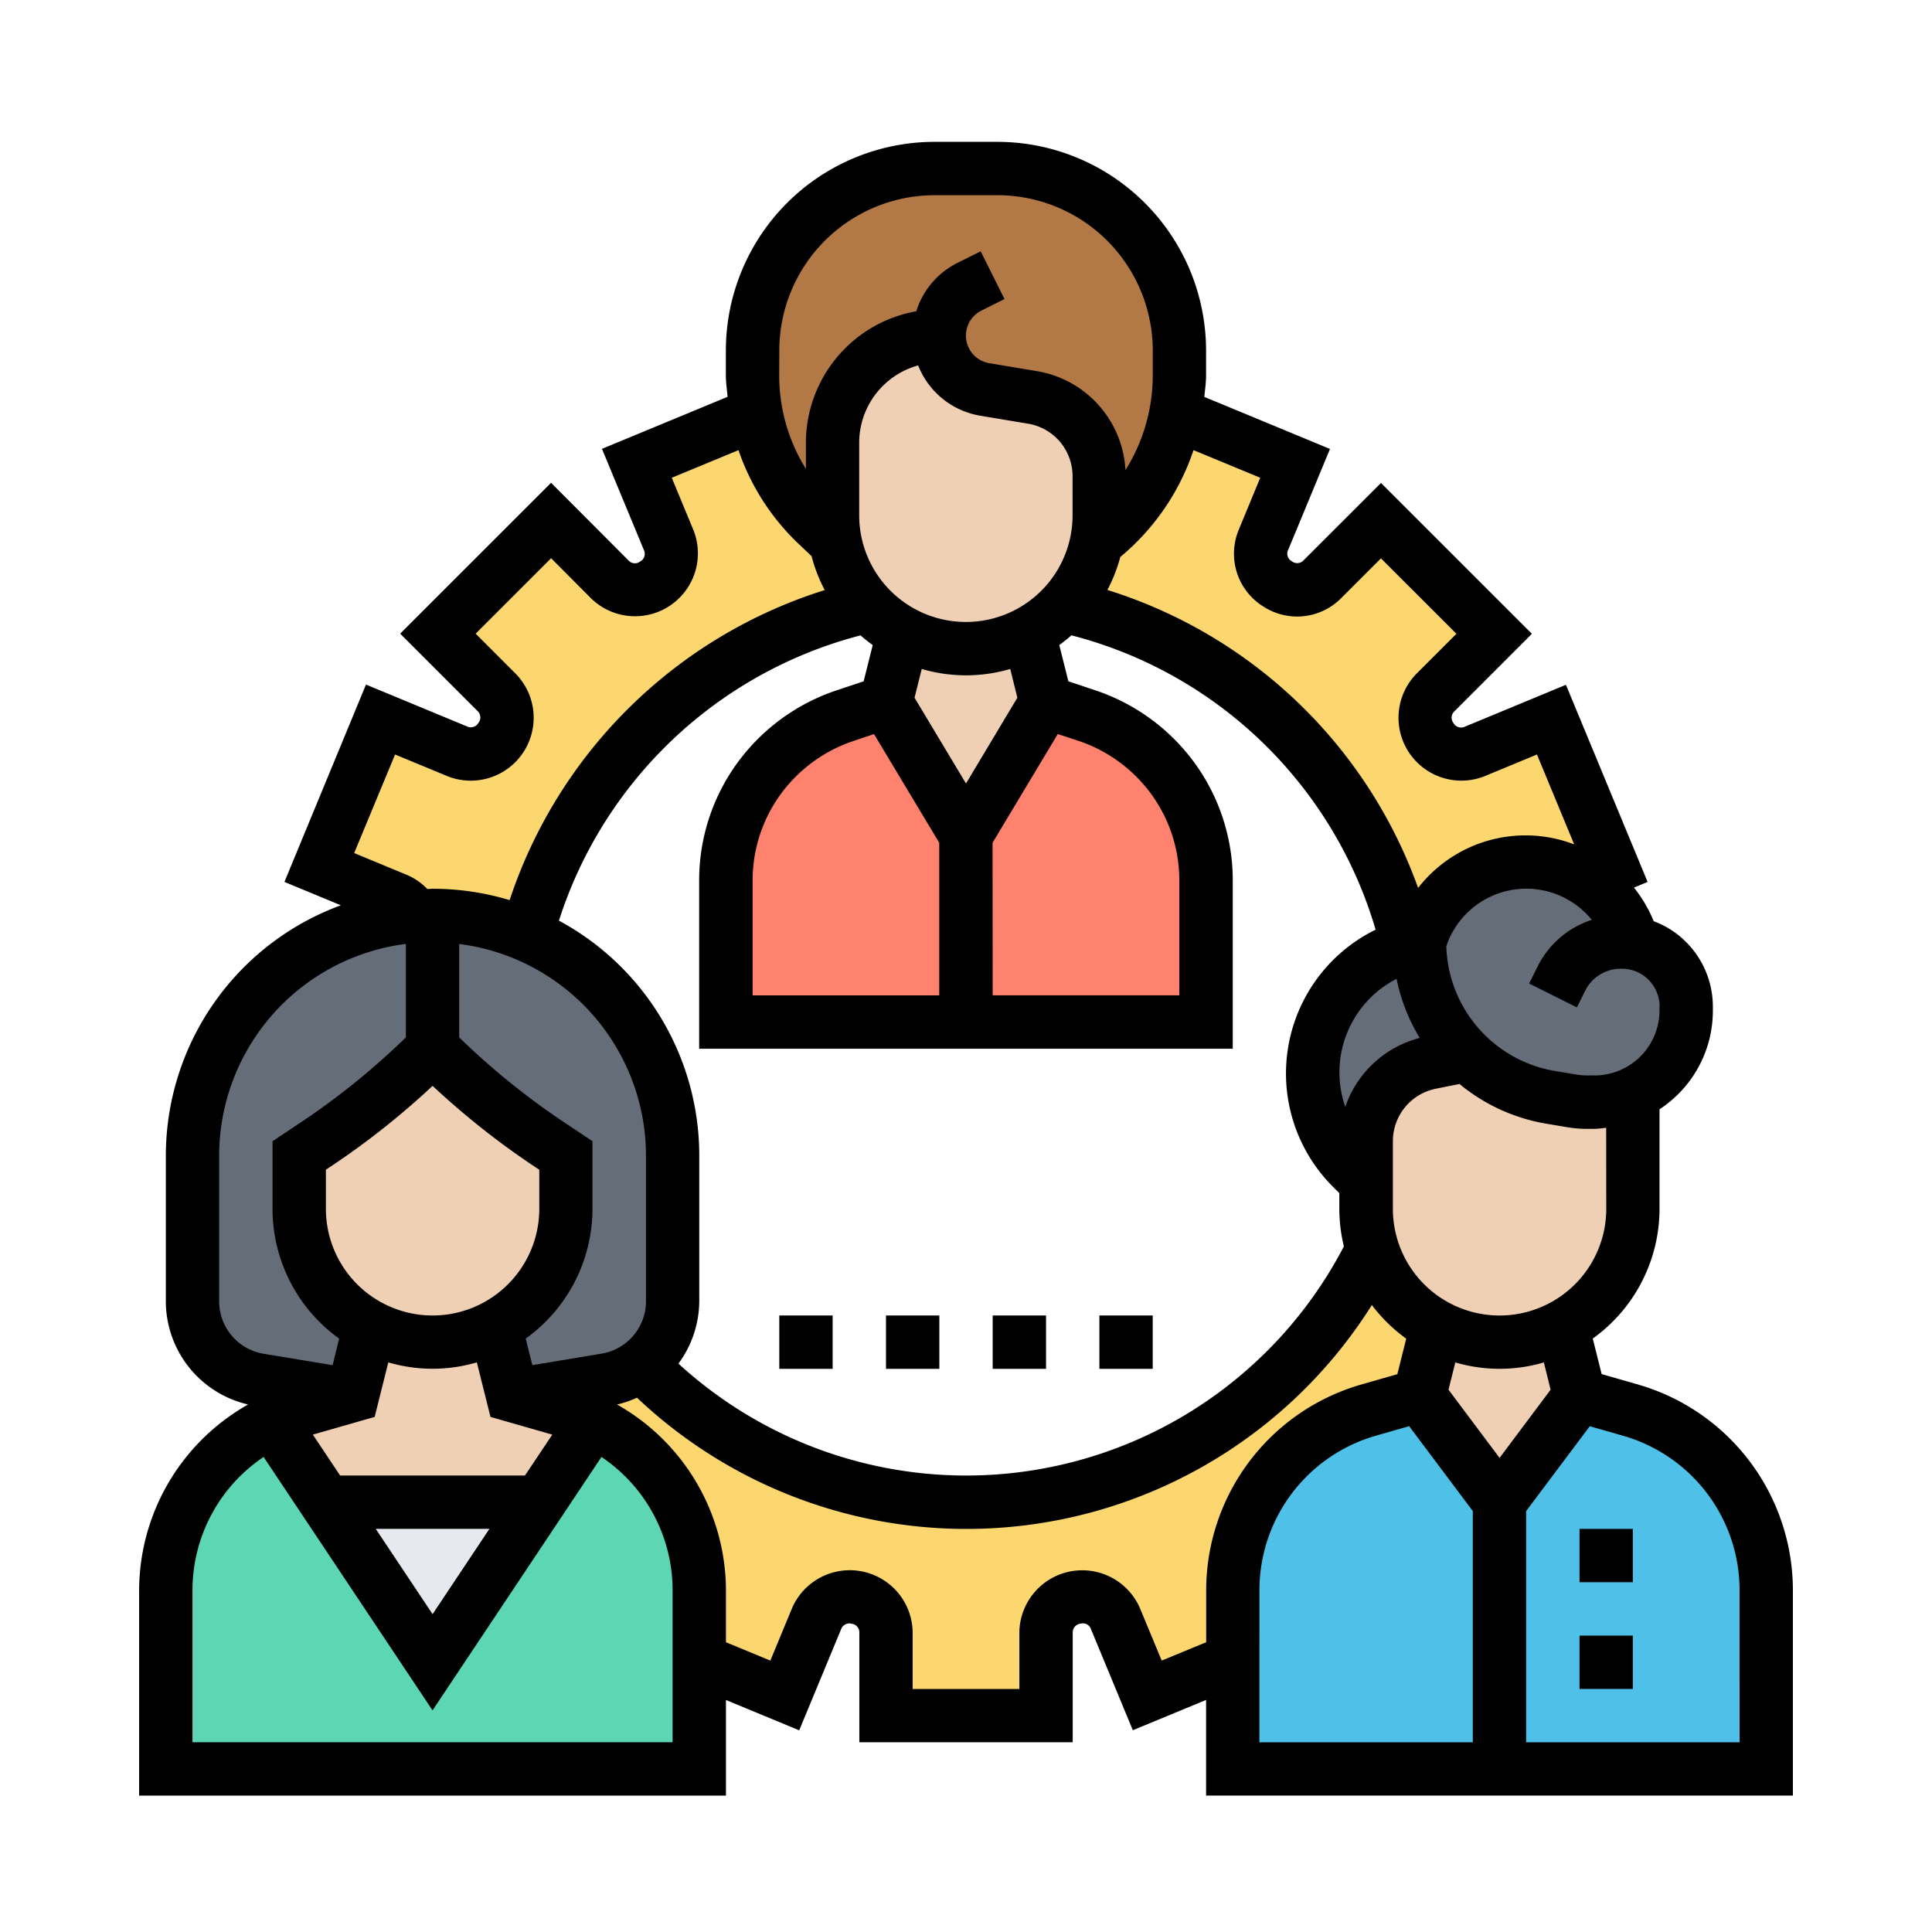 <svg xmlns="http://www.w3.org/2000/svg" xmlns:xlink="http://www.w3.org/1999/xlink" width="85" height="85" viewBox="0 0 85 85">
  <defs>
    <clipPath id="clip-path">
      <rect id="Rectángulo_34871" data-name="Rectángulo 34871" width="85" height="85" transform="translate(200 12037)" fill="#2ff980"/>
    </clipPath>
  </defs>
  <g id="Enmascarar_grupo_127" data-name="Enmascarar grupo 127" transform="translate(-200 -12037)" clip-path="url(#clip-path)">
    <g id="organizacion_1_" data-name="organizacion(1)" transform="translate(205.121 12042.241)">
      <g id="Grupo_948849" data-name="Grupo 948849" transform="translate(2.174 2.174)">
        <g id="Grupo_948829" data-name="Grupo 948829" transform="translate(15.256 47.575)">
          <path id="Trazado_634368" data-name="Trazado 634368" d="M20.645,47.6a19.955,19.955,0,0,0,32.19-5.058,6.038,6.038,0,0,0,1.432,2.347,5.7,5.7,0,0,0,1.4,1.021L54.9,48.947l-2.253.645a8.207,8.207,0,0,0-5.962,7.9v3.1L42.93,62.138l-1.42-3.4a1.55,1.55,0,0,0-1.749-.9.041.041,0,0,1-.023.012,1.543,1.543,0,0,0-1.267,1.5V63.03H31.429V59.345a1.543,1.543,0,0,0-1.267-1.5.041.041,0,0,1-.023-.012,1.55,1.55,0,0,0-1.749.9l-1.42,3.4-3.755-1.549v-3.1a8.248,8.248,0,0,0-5.962-7.9L15,48.947l4.1-.681a3.417,3.417,0,0,0,1.549-.669Z" transform="translate(-15 -42.54)" fill="#fcd770"/>
        </g>
        <g id="Grupo_948830" data-name="Grupo 948830" transform="translate(6.748 10.796)">
          <path id="Trazado_634369" data-name="Trazado 634369" d="M31.9,19.649A19.984,19.984,0,0,0,16.892,34.107v.012a10.438,10.438,0,0,0-4.154-.857c-.27,0-.54.012-.8.035a1.511,1.511,0,0,0-.775-.728L7.75,31.15l2.7-6.5,3.4,1.408a1.54,1.54,0,0,0,1.878-.587.041.041,0,0,1,.012-.023,1.545,1.545,0,0,0-.164-1.972L12.972,20.87l4.976-4.976L20.553,18.5a1.545,1.545,0,0,0,1.972.164.041.041,0,0,1,.023-.012,1.54,1.54,0,0,0,.587-1.878l-1.408-3.4L26.984,11.2a7.869,7.869,0,0,0,.293,1.15,9.059,9.059,0,0,0,2.347,3.685l.833.8A5.939,5.939,0,0,0,31.9,19.649Z" transform="translate(-7.75 -11.2)" fill="#fcd770"/>
        </g>
        <g id="Grupo_948831" data-name="Grupo 948831" transform="translate(39.513 10.796)">
          <path id="Trazado_634370" data-name="Trazado 634370" d="M40.282,12.362a7.68,7.68,0,0,0,.305-1.162l5.257,2.171-1.408,3.4a1.54,1.54,0,0,0,.587,1.878.041.041,0,0,1,.023.012,1.545,1.545,0,0,0,1.972-.164l2.605-2.605L54.6,20.87l-2.605,2.605a1.545,1.545,0,0,0-.164,1.972.041.041,0,0,1,.012.023,1.54,1.54,0,0,0,1.878.587l3.4-1.408,2.7,6.5-1.22.5v.012h-.012a4.78,4.78,0,0,0-2.582-.751,4.844,4.844,0,0,0-2.852.927,4.956,4.956,0,0,0-1.784,2.417l-.059.176-.235.059a2.549,2.549,0,0,0-.282.082l-.012-.035A19.98,19.98,0,0,0,35.67,19.649a5.939,5.939,0,0,0,1.443-2.816l.27-.223a9.26,9.26,0,0,0,2.887-4.2Z" transform="translate(-35.67 -11.2)" fill="#fcd770"/>
        </g>
        <g id="Grupo_948832" data-name="Grupo 948832" transform="translate(25.818 0)">
          <path id="Trazado_634371" data-name="Trazado 634371" d="M42.3,14.005a9.26,9.26,0,0,1-2.887,4.2l-.27.223a5.53,5.53,0,0,0,.117-1.174V15.543a3.517,3.517,0,0,0-2.946-3.474l-2.089-.34a2.4,2.4,0,0,1-2.007-2.371V9.276l-.915.188a4.689,4.689,0,0,0-3.779,4.6v3.192a5.53,5.53,0,0,0,.117,1.174l-.833-.8a9.059,9.059,0,0,1-2.347-3.685,7.869,7.869,0,0,1-.293-1.15,9.092,9.092,0,0,1-.164-1.7v-1.08A8.013,8.013,0,0,1,32.015,2h2.746a8.013,8.013,0,0,1,8.015,8.015v1.08a9.092,9.092,0,0,1-.164,1.7,7.681,7.681,0,0,1-.305,1.162Z" transform="translate(-24 -2)" fill="#b27946"/>
        </g>
        <g id="Grupo_948833" data-name="Grupo 948833" transform="translate(11.735 32.859)">
          <path id="Trazado_634372" data-name="Trazado 634372" d="M22.562,40.562v6.407a3.5,3.5,0,0,1-1.4,2.8,3.417,3.417,0,0,1-1.549.669l-4.1.681-.763-3.039a5.853,5.853,0,0,0,3.11-5.175V40.562l-.763-.5A33.554,33.554,0,0,1,12,35.868V30A10.578,10.578,0,0,1,22.562,40.562Z" transform="translate(-12 -30)" fill="#656d78"/>
        </g>
        <g id="Grupo_948834" data-name="Grupo 948834" transform="translate(1.174 32.859)">
          <path id="Trazado_634373" data-name="Trazado 634373" d="M13.562,30v5.868a33.554,33.554,0,0,1-5.1,4.189l-.763.5v2.347a5.893,5.893,0,0,0,1.713,4.154,5.7,5.7,0,0,0,1.4,1.021l-.763,3.039-4.1-.681A3.517,3.517,0,0,1,3,46.969V40.562a10.555,10.555,0,0,1,9.764-10.527c.258-.023.528-.035.8-.035Z" transform="translate(-3 -30)" fill="#656d78"/>
        </g>
        <g id="Grupo_948835" data-name="Grupo 948835" transform="translate(50.462 34.032)">
          <path id="Trazado_634374" data-name="Trazado 634374" d="M50.175,36.3a3.519,3.519,0,0,0-2.828,3.45v1.807l-.622-.622a5.889,5.889,0,0,1,2.453-9.8,2.549,2.549,0,0,1,.282-.082L49.694,31a6.928,6.928,0,0,0,1.643,4.483,4.659,4.659,0,0,0,.469.493Z" transform="translate(-45 -31)" fill="#656d78"/>
        </g>
        <g id="Grupo_948836" data-name="Grupo 948836" transform="translate(55.156 30.512)">
          <path id="Trazado_634375" data-name="Trazado 634375" d="M56.288,28.751a4.853,4.853,0,0,1,2.042,2.593l.082.223a2.843,2.843,0,0,1,2.324,2.816v.141a4.031,4.031,0,0,1-2.347,3.661,3.928,3.928,0,0,1-1.7.376h-.305A4.442,4.442,0,0,1,55.7,38.5l-.915-.153A6.915,6.915,0,0,1,51.112,36.5,4.662,4.662,0,0,1,50.643,36,6.928,6.928,0,0,1,49,31.521l.059-.176a4.956,4.956,0,0,1,1.784-2.417A4.844,4.844,0,0,1,53.694,28a4.78,4.78,0,0,1,2.582.751Z" transform="translate(-49 -28)" fill="#656d78"/>
        </g>
        <g id="Grupo_948837" data-name="Grupo 948837" transform="translate(35.206 23.471)">
          <path id="Trazado_634376" data-name="Trazado 634376" d="M42.562,29.863v6.22H32V27.868L35.521,22l1.807.6a7.669,7.669,0,0,1,5.234,7.264Z" transform="translate(-32 -22)" fill="#ff826e"/>
        </g>
        <g id="Grupo_948838" data-name="Grupo 948838" transform="translate(24.644 23.471)">
          <path id="Trazado_634377" data-name="Trazado 634377" d="M33.562,27.868v8.215H23v-6.22A7.669,7.669,0,0,1,28.234,22.6l1.807-.6Z" transform="translate(-23 -22)" fill="#ff826e"/>
        </g>
        <g id="Grupo_948839" data-name="Grupo 948839" transform="translate(58.676 53.982)">
          <path id="Trazado_634378" data-name="Trazado 634378" d="M52,64.429V52.694L55.521,48l2.253.645a8.207,8.207,0,0,1,5.962,7.9v7.886Z" transform="translate(-52 -48)" fill="#4fc1e9"/>
        </g>
        <g id="Grupo_948840" data-name="Grupo 948840" transform="translate(46.941 53.982)">
          <path id="Trazado_634379" data-name="Trazado 634379" d="M53.735,52.694V64.429H42V56.543a8.207,8.207,0,0,1,5.962-7.9L50.215,48Z" transform="translate(-42 -48)" fill="#4fc1e9"/>
        </g>
        <g id="Grupo_948841" data-name="Grupo 948841" transform="translate(0 55.121)">
          <path id="Trazado_634380" data-name="Trazado 634380" d="M25.471,59.473v4.788H2V56.375a8.2,8.2,0,0,1,4.671-7.4l2.371,3.556,4.694,7.041,4.694-7.041L20.8,48.97a8.2,8.2,0,0,1,4.671,7.4Z" transform="translate(-2 -48.97)" fill="#5cd6b3"/>
        </g>
        <g id="Grupo_948842" data-name="Grupo 948842" transform="translate(7.041 58.676)">
          <path id="Trazado_634381" data-name="Trazado 634381" d="M17.388,52l-4.694,7.041L8,52Z" transform="translate(-8 -52)" fill="#e6e9ed"/>
        </g>
        <g id="Grupo_948843" data-name="Grupo 948843" transform="translate(4.671 50.943)">
          <path id="Trazado_634382" data-name="Trazado 634382" d="M20.109,49.588l-2.371,3.556H8.351L5.98,49.588a8.139,8.139,0,0,1,1.291-.493l2.253-.645.763-3.039a5.838,5.838,0,0,0,5.516,0l.763,3.039,2.253.645A8.14,8.14,0,0,1,20.109,49.588Z" transform="translate(-5.98 -45.41)" fill="#f0d0b4"/>
        </g>
        <g id="Grupo_948844" data-name="Grupo 948844" transform="translate(5.868 38.726)">
          <path id="Trazado_634383" data-name="Trazado 634383" d="M18.735,39.694v2.347a5.853,5.853,0,0,1-3.11,5.175,5.838,5.838,0,0,1-5.516,0,5.7,5.7,0,0,1-1.4-1.021A5.893,5.893,0,0,1,7,42.041V39.694l.763-.5A33.554,33.554,0,0,0,12.868,35a33.554,33.554,0,0,0,5.1,4.189Z" transform="translate(-7 -35)" fill="#f0d0b4"/>
        </g>
        <g id="Grupo_948845" data-name="Grupo 948845" transform="translate(55.156 50.943)">
          <path id="Trazado_634384" data-name="Trazado 634384" d="M49.763,45.41l2.758.692a5.757,5.757,0,0,0,2.758-.692l.763,3.039-3.521,4.694L49,48.449Z" transform="translate(-49 -45.41)" fill="#f0d0b4"/>
        </g>
        <g id="Grupo_948846" data-name="Grupo 948846" transform="translate(52.809 39.008)">
          <path id="Trazado_634385" data-name="Trazado 634385" d="M58.735,36.942V42a5.853,5.853,0,0,1-3.11,5.175,5.757,5.757,0,0,1-2.758.692l-2.758-.692a5.7,5.7,0,0,1-1.4-1.021,6.039,6.039,0,0,1-1.432-2.347A5.767,5.767,0,0,1,47,42V39.019a3.519,3.519,0,0,1,2.828-3.45l1.631-.329a6.915,6.915,0,0,0,3.673,1.854l.915.153a4.442,4.442,0,0,0,.681.059h.305a3.928,3.928,0,0,0,1.7-.376Z" transform="translate(-47 -35.24)" fill="#f0d0b4"/>
        </g>
        <g id="Grupo_948847" data-name="Grupo 948847" transform="translate(31.685 20.431)">
          <path id="Trazado_634386" data-name="Trazado 634386" d="M29.763,19.41l2.758.692a5.757,5.757,0,0,0,2.758-.692l.763,3.039-3.521,5.868L29,22.449Z" transform="translate(-29 -19.41)" fill="#f0d0b4"/>
        </g>
        <g id="Grupo_948848" data-name="Grupo 948848" transform="translate(29.338 7.276)">
          <path id="Trazado_634387" data-name="Trazado 634387" d="M38.735,14.467V16.18a5.53,5.53,0,0,1-.117,1.174,5.939,5.939,0,0,1-1.443,2.816,5.852,5.852,0,0,1-1.549,1.185,5.757,5.757,0,0,1-2.758.692l-2.758-.692a5.7,5.7,0,0,1-1.4-1.021,2.1,2.1,0,0,1-.153-.164,5.939,5.939,0,0,1-1.443-2.816A5.53,5.53,0,0,1,27,16.18V12.988a4.689,4.689,0,0,1,3.779-4.6l.915-.188v.082A2.4,2.4,0,0,0,33.7,10.653l2.089.34a3.517,3.517,0,0,1,2.946,3.474Z" transform="translate(-27 -8.2)" fill="#f0d0b4"/>
        </g>
      </g>
      <g id="Grupo_948850" data-name="Grupo 948850" transform="translate(1 1)">
        <path id="Trazado_634388" data-name="Trazado 634388" d="M66.95,55.672l-1.605-.459-.391-1.563a7.028,7.028,0,0,0,2.937-5.709V43.564a5.265,5.265,0,0,0,.816-.663,5.171,5.171,0,0,0,1.531-3.688v-.144a4.024,4.024,0,0,0-1.172-2.859,3.925,3.925,0,0,0-1.431-.921,6,6,0,0,0-.868-1.48l.6-.248-3.593-8.674-4.488,1.86a.385.385,0,0,1-.466-.187.376.376,0,0,1,.021-.48l3.435-3.436-6.639-6.637L52.2,19.442a.387.387,0,0,1-.5,0A.373.373,0,0,1,51.534,19l1.859-4.489-5.528-2.29c.029-.317.076-.63.076-.948V10.186A9.187,9.187,0,0,0,38.754,1H36a9.185,9.185,0,0,0-9.186,9.186v1.084c0,.318.047.631.076.947l-5.527,2.29L23.225,19a.385.385,0,0,1-.187.466.377.377,0,0,1-.48-.022L19.124,16l-6.639,6.637,3.436,3.436a.389.389,0,0,1,0,.5.379.379,0,0,1-.451.164l-4.489-1.86L7.393,33.56l2.482,1.028a11.746,11.746,0,0,0-7.7,11.007V52a4.667,4.667,0,0,0,3.619,4.551A9.414,9.414,0,0,0,1,64.7v9.06H26.818V69.552l3.223,1.334L31.9,66.4a.386.386,0,0,1,.461-.2.376.376,0,0,1,.325.353v4.858h9.388V66.553a.389.389,0,0,1,.353-.36.374.374,0,0,1,.433.2l1.859,4.489,3.223-1.333v4.207H73.759V64.7a9.429,9.429,0,0,0-6.809-9.027ZM63.1,55.9l-2.246,3-2.247-3,.3-1.2a6.9,6.9,0,0,0,3.895,0Zm2.448-7.958a4.694,4.694,0,1,1-9.388,0V44.959a2.354,2.354,0,0,1,1.887-2.3l1.043-.209A8.106,8.106,0,0,0,62.925,44.2l.913.153a5.458,5.458,0,0,0,.871.072h.32a5,5,0,0,0,.515-.05ZM17.975,59.676H9.843l-1.2-1.8,2.72-.778.6-2.4a6.915,6.915,0,0,0,3.895,0l.6,2.4,2.72.778Zm-1.564,2.347-2.5,3.752-2.5-3.752Zm-2.5-19.491a34.947,34.947,0,0,0,4.458,3.534l.236.156v1.719a4.694,4.694,0,0,1-9.388,0V46.222l.236-.157a34.834,34.834,0,0,0,4.458-3.532ZM18.3,54.82l-.292-1.169a7.032,7.032,0,0,0,2.937-5.71V44.966l-1.281-.854A32.345,32.345,0,0,1,15.082,40.4v-4.11A9.4,9.4,0,0,1,23.3,45.594V52a2.34,2.34,0,0,1-1.961,2.315Zm1.169-19.555A18.926,18.926,0,0,1,32.74,22.713q.257.227.535.427l-.4,1.595-1.2.4a8.869,8.869,0,0,0-3.45,2.132,8.771,8.771,0,0,0-2.586,6.243V40.9H49.115V33.509a8.771,8.771,0,0,0-2.586-6.243,8.881,8.881,0,0,0-3.451-2.133l-1.195-.4-.4-1.595q.278-.2.535-.427A18.852,18.852,0,0,1,55.4,35.661a7.047,7.047,0,0,0-1.873,11.315l.277.277v.688a7.052,7.052,0,0,0,.2,1.655,18.735,18.735,0,0,1-29.276,5.156A4.67,4.67,0,0,0,25.644,52V45.594a11.744,11.744,0,0,0-6.17-10.328Zm13.863-8.21,2.869,4.781v6.716H27.991V33.509a6.442,6.442,0,0,1,1.9-4.584,6.515,6.515,0,0,1,2.534-1.565Zm5.216,4.781,2.869-4.782.913.3a6.523,6.523,0,0,1,2.534,1.567,6.444,6.444,0,0,1,1.9,4.584v5.044H38.553Zm1.09-6.379L37.379,29.23l-2.264-3.774.317-1.266a6.9,6.9,0,0,0,3.894,0Zm2.43-8.028a4.694,4.694,0,0,1-9.388,0V14.236a3.531,3.531,0,0,1,2.593-3.4,3.57,3.57,0,0,0,2.741,2.214l2.091.349a2.34,2.34,0,0,1,1.962,2.315ZM54.066,43.456a4.62,4.62,0,0,1,2.257-5.632,8.054,8.054,0,0,0,1.019,2.6,4.7,4.7,0,0,0-3.275,3.029Zm13.825-4.389v.144a2.863,2.863,0,0,1-2.861,2.863h-.317a2.978,2.978,0,0,1-.488-.04l-.914-.153a5.735,5.735,0,0,1-4.8-5.494,3.712,3.712,0,0,1,6.4-1.158,4.05,4.05,0,0,0-2.385,2.056l-.372.744,2.1,1.05.372-.744a1.748,1.748,0,0,1,1.612-.955h0a1.64,1.64,0,0,1,1.17.486,1.693,1.693,0,0,1,.488,1.2ZM50.413,21.411a2.725,2.725,0,0,0,3.447-.311l1.776-1.776,3.32,3.319L57.179,24.42a2.767,2.767,0,0,0,3,4.495l2.32-.961,1.638,3.955a5.983,5.983,0,0,0-6.867,1.916A21.242,21.242,0,0,0,43.6,20.715a7,7,0,0,0,.568-1.452,10.392,10.392,0,0,0,3.221-4.7l2.935,1.215L49.365,18.1a2.737,2.737,0,0,0,1.048,3.314ZM29.165,10.186a6.839,6.839,0,0,1,6.841-6.839h2.75a6.837,6.837,0,0,1,6.839,6.839v1.084a7.858,7.858,0,0,1-1.2,4.171,4.669,4.669,0,0,0-3.9-4.354l-2.091-.349a1.23,1.23,0,0,1-.349-2.313l1.019-.509-1.049-2.1-1.02.509a3.563,3.563,0,0,0-1.814,2.128l-.14.027a5.886,5.886,0,0,0-4.716,5.755v1.151a7.747,7.747,0,0,1-1.174-4.117ZM12.781,33.251l-2.32-.961,1.8-4.336,2.321.961a2.768,2.768,0,0,0,3-4.5l-1.776-1.777,3.32-3.319L20.9,21.1a2.767,2.767,0,0,0,4.495-3l-.961-2.321,2.935-1.215a10.256,10.256,0,0,0,2.615,4.094l.6.568a6.99,6.99,0,0,0,.579,1.494A21.322,21.322,0,0,0,17.3,34.361a11.707,11.707,0,0,0-3.387-.5c-.079,0-.155.011-.234.012A2.684,2.684,0,0,0,12.781,33.251ZM4.521,52V45.594a9.4,9.4,0,0,1,8.215-9.307V40.4a32.509,32.509,0,0,1-4.586,3.715l-1.281.854v2.975A7.032,7.032,0,0,0,9.8,53.652L9.513,54.82l-3.03-.5A2.34,2.34,0,0,1,4.521,52Zm19.95,19.411H3.347V64.7a7.065,7.065,0,0,1,3.13-5.841l7.432,11.149,7.432-11.149a7.066,7.066,0,0,1,3.13,5.841Zm21.518-3.593L45.027,65.5a2.767,2.767,0,0,0-5.3,1.056v2.511H35.032V66.553a2.767,2.767,0,0,0-5.3-1.056l-.961,2.321-1.953-.807V64.7a9.415,9.415,0,0,0-4.792-8.148,4.706,4.706,0,0,0,.879-.3,21.075,21.075,0,0,0,32.33-4.077,7.055,7.055,0,0,0,1.512,1.479l-.391,1.563-1.6.459a9.426,9.426,0,0,0-6.81,9.026V67.01Zm4.3-3.119a7.071,7.071,0,0,1,5.107-6.77l1.48-.424,2.8,3.735V71.412H50.288Zm21.124,6.713H62.023V61.241l2.8-3.734,1.481.424A7.069,7.069,0,0,1,71.412,64.7Z" transform="translate(-1 -1)"/>
        <path id="Trazado_634389" data-name="Trazado 634389" d="M55,57h2.347v2.347H55Z" transform="translate(8.371 8.718)"/>
        <path id="Trazado_634390" data-name="Trazado 634390" d="M55,53h2.347v2.347H55Z" transform="translate(8.371 8.023)"/>
        <path id="Trazado_634391" data-name="Trazado 634391" d="M33,45h2.347v2.347H33Z" transform="translate(4.553 6.635)"/>
        <path id="Trazado_634392" data-name="Trazado 634392" d="M37,45h2.347v2.347H37Z" transform="translate(5.247 6.635)"/>
        <path id="Trazado_634393" data-name="Trazado 634393" d="M29,45h2.347v2.347H29Z" transform="translate(3.859 6.635)"/>
        <path id="Trazado_634394" data-name="Trazado 634394" d="M25,45h2.347v2.347H25Z" transform="translate(3.165 6.635)"/>
      </g>
    </g>
  </g>
</svg>
